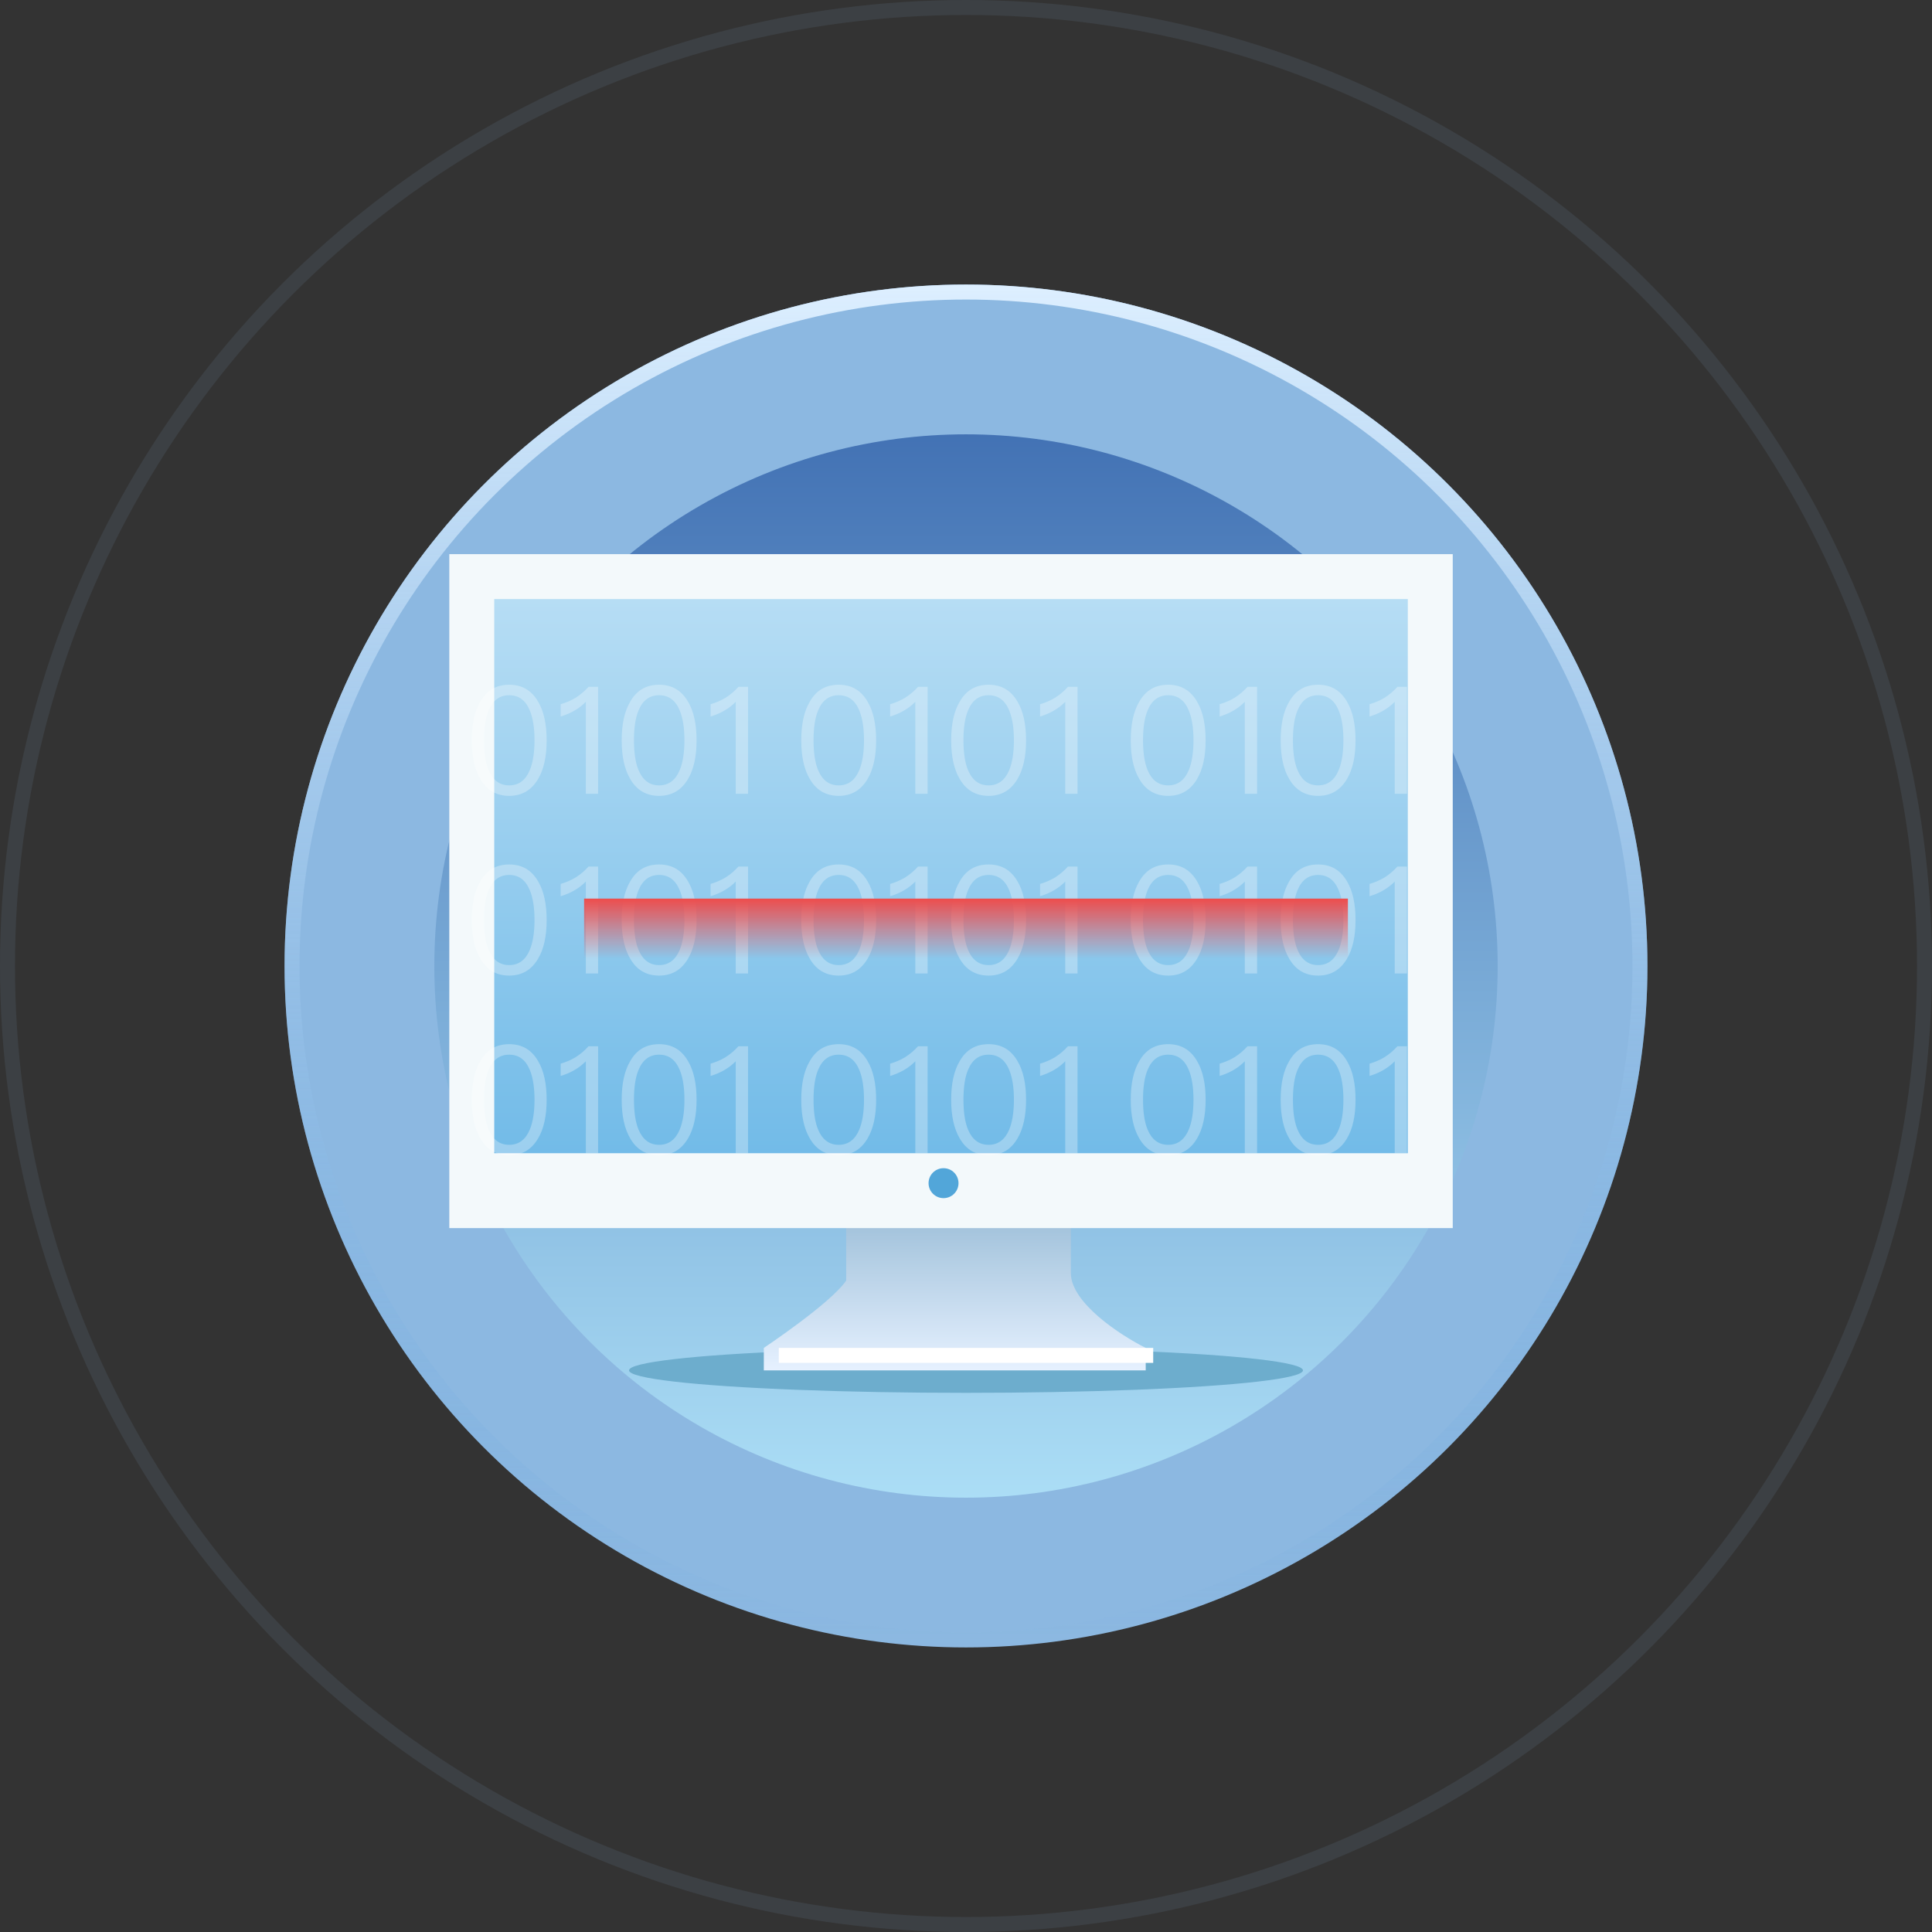 <svg width="129" height="129" viewBox="0 0 129 129" fill="none" xmlns="http://www.w3.org/2000/svg">
<rect x="0" y="0" width="129" height="129" fill="#333333" stroke="none"/>
<circle cx="64.5" cy="64.5" r="40.5" fill="url(#paint0_linear)" stroke="#8CB8E1" stroke-width="10"/>
<circle cx="64.5" cy="64.5" r="45" stroke="url(#paint1_linear)"/>
<circle opacity="0.1" cx="64.5" cy="64.5" r="64" stroke="#8CB8E1"/>
<ellipse cx="64.5" cy="91.5" rx="22.5" ry="1.5" fill="#6DADCD"/>
<path d="M56.5 85.5V78H71.5V85C71.5 87 74.833 89.167 76.5 90V91.5H51V90C51 90 55.5 87 56.5 85.5Z" fill="url(#paint2_linear)"/>
<rect x="30" y="37" width="67" height="45" fill="#F3F9FB"/>
<rect x="33" y="40" width="61" height="37" fill="url(#paint3_linear)"/>
<circle cx="63" cy="79" r="1" fill="#52A6D9"/>
<path opacity="0.3" d="M34 45.72C33.14 45.72 32.5 46.09 32.07 46.85C31.69 47.49 31.5 48.35 31.5 49.43C31.5 50.51 31.69 51.37 32.07 52.01C32.5 52.76 33.14 53.14 34 53.14C34.85 53.14 35.49 52.76 35.93 52.01C36.31 51.37 36.5 50.51 36.5 49.43C36.5 48.35 36.31 47.49 35.93 46.85C35.49 46.09 34.85 45.72 34 45.72ZM34 46.42C34.64 46.42 35.1 46.76 35.38 47.45C35.58 47.93 35.69 48.59 35.69 49.43C35.69 50.26 35.58 50.92 35.38 51.41C35.1 52.09 34.64 52.44 34 52.44C33.36 52.44 32.9 52.09 32.62 51.41C32.42 50.92 32.32 50.26 32.32 49.43C32.32 48.59 32.42 47.93 32.62 47.45C32.9 46.76 33.36 46.42 34 46.42ZM39.296 45.86C39.056 46.13 38.776 46.37 38.436 46.59C38.096 46.79 37.756 46.93 37.436 47.02V47.84C38.106 47.64 38.666 47.32 39.116 46.86V53H39.936V45.86H39.296ZM44.01 45.72C43.15 45.72 42.51 46.09 42.08 46.85C41.7 47.49 41.51 48.35 41.51 49.43C41.51 50.51 41.7 51.37 42.08 52.01C42.51 52.76 43.15 53.14 44.01 53.14C44.86 53.14 45.5 52.76 45.94 52.01C46.32 51.37 46.51 50.51 46.51 49.43C46.51 48.35 46.32 47.49 45.94 46.85C45.5 46.09 44.86 45.72 44.01 45.72ZM44.01 46.42C44.65 46.42 45.11 46.76 45.39 47.45C45.59 47.93 45.7 48.59 45.7 49.43C45.7 50.26 45.59 50.92 45.39 51.41C45.11 52.09 44.65 52.44 44.01 52.44C43.37 52.44 42.91 52.09 42.63 51.41C42.43 50.92 42.33 50.26 42.33 49.43C42.33 48.59 42.43 47.93 42.63 47.45C42.91 46.76 43.37 46.42 44.01 46.42ZM49.306 45.86C49.066 46.13 48.786 46.37 48.446 46.59C48.106 46.79 47.766 46.93 47.446 47.02V47.84C48.116 47.64 48.676 47.32 49.126 46.86V53H49.946V45.86H49.306ZM34 57.72C33.14 57.72 32.5 58.09 32.07 58.85C31.69 59.49 31.5 60.35 31.5 61.43C31.5 62.51 31.69 63.37 32.07 64.01C32.5 64.76 33.14 65.14 34 65.14C34.85 65.14 35.49 64.76 35.93 64.01C36.31 63.37 36.5 62.51 36.5 61.43C36.5 60.35 36.31 59.49 35.93 58.85C35.49 58.09 34.85 57.72 34 57.72ZM34 58.42C34.64 58.42 35.1 58.76 35.38 59.45C35.58 59.93 35.69 60.59 35.69 61.43C35.69 62.26 35.58 62.92 35.38 63.41C35.1 64.09 34.64 64.44 34 64.44C33.36 64.44 32.9 64.09 32.62 63.41C32.42 62.92 32.32 62.26 32.32 61.43C32.32 60.59 32.42 59.93 32.62 59.45C32.9 58.76 33.36 58.42 34 58.42ZM39.296 57.86C39.056 58.13 38.776 58.37 38.436 58.59C38.096 58.79 37.756 58.93 37.436 59.02V59.84C38.106 59.64 38.666 59.32 39.116 58.86V65H39.936V57.86H39.296ZM44.01 57.72C43.15 57.72 42.51 58.09 42.08 58.85C41.7 59.49 41.51 60.35 41.51 61.43C41.51 62.51 41.7 63.37 42.08 64.01C42.51 64.76 43.15 65.14 44.01 65.14C44.86 65.14 45.5 64.76 45.94 64.01C46.32 63.37 46.51 62.51 46.51 61.43C46.51 60.35 46.32 59.49 45.94 58.85C45.5 58.09 44.86 57.72 44.01 57.72ZM44.01 58.42C44.65 58.42 45.11 58.76 45.39 59.45C45.59 59.93 45.7 60.59 45.7 61.43C45.7 62.26 45.59 62.92 45.39 63.41C45.11 64.09 44.65 64.44 44.01 64.44C43.37 64.44 42.91 64.09 42.63 63.41C42.43 62.92 42.33 62.26 42.33 61.43C42.33 60.59 42.43 59.93 42.63 59.45C42.91 58.76 43.37 58.42 44.01 58.42ZM49.306 57.86C49.066 58.13 48.786 58.37 48.446 58.59C48.106 58.79 47.766 58.93 47.446 59.02V59.84C48.116 59.64 48.676 59.32 49.126 58.86V65H49.946V57.86H49.306ZM34 69.72C33.14 69.72 32.5 70.09 32.07 70.85C31.69 71.49 31.5 72.35 31.5 73.43C31.5 74.51 31.69 75.37 32.07 76.01C32.5 76.76 33.14 77.14 34 77.14C34.85 77.14 35.49 76.76 35.93 76.01C36.31 75.37 36.5 74.51 36.5 73.43C36.5 72.35 36.31 71.49 35.93 70.85C35.49 70.09 34.85 69.72 34 69.72ZM34 70.42C34.64 70.42 35.1 70.76 35.38 71.45C35.58 71.93 35.69 72.59 35.69 73.43C35.69 74.26 35.58 74.92 35.38 75.41C35.1 76.09 34.64 76.44 34 76.44C33.36 76.44 32.9 76.09 32.62 75.41C32.42 74.92 32.32 74.26 32.32 73.43C32.32 72.59 32.42 71.93 32.62 71.45C32.9 70.76 33.36 70.42 34 70.42ZM39.296 69.86C39.056 70.13 38.776 70.37 38.436 70.59C38.096 70.79 37.756 70.93 37.436 71.02V71.84C38.106 71.64 38.666 71.32 39.116 70.86V77H39.936V69.86H39.296ZM44.01 69.72C43.15 69.72 42.51 70.09 42.08 70.85C41.7 71.49 41.51 72.35 41.51 73.43C41.51 74.51 41.7 75.37 42.08 76.01C42.51 76.76 43.15 77.14 44.01 77.14C44.86 77.14 45.5 76.76 45.94 76.01C46.32 75.37 46.51 74.51 46.51 73.43C46.51 72.35 46.32 71.49 45.94 70.85C45.5 70.09 44.86 69.72 44.01 69.72ZM44.01 70.42C44.65 70.42 45.11 70.76 45.39 71.45C45.59 71.93 45.7 72.59 45.7 73.43C45.7 74.26 45.59 74.92 45.39 75.41C45.11 76.09 44.65 76.44 44.01 76.44C43.37 76.44 42.91 76.09 42.63 75.41C42.43 74.92 42.33 74.26 42.33 73.43C42.33 72.59 42.43 71.93 42.63 71.45C42.91 70.76 43.37 70.42 44.01 70.42ZM49.306 69.86C49.066 70.13 48.786 70.37 48.446 70.59C48.106 70.79 47.766 70.93 47.446 71.02V71.84C48.116 71.64 48.676 71.32 49.126 70.86V77H49.946V69.86H49.306Z" fill="white"/>
<path opacity="0.3" d="M56 45.72C55.14 45.72 54.5 46.09 54.07 46.85C53.69 47.49 53.5 48.35 53.5 49.43C53.5 50.51 53.69 51.37 54.07 52.01C54.5 52.76 55.14 53.14 56 53.14C56.85 53.14 57.49 52.76 57.93 52.01C58.31 51.37 58.5 50.51 58.5 49.43C58.5 48.35 58.31 47.49 57.93 46.85C57.49 46.09 56.85 45.72 56 45.72ZM56 46.42C56.64 46.42 57.1 46.76 57.38 47.45C57.58 47.93 57.69 48.59 57.69 49.43C57.69 50.26 57.58 50.92 57.38 51.41C57.1 52.09 56.64 52.44 56 52.44C55.36 52.44 54.9 52.09 54.62 51.41C54.42 50.92 54.32 50.26 54.32 49.43C54.32 48.59 54.42 47.93 54.62 47.45C54.9 46.76 55.36 46.42 56 46.42ZM61.296 45.86C61.056 46.13 60.776 46.37 60.436 46.59C60.096 46.79 59.756 46.93 59.436 47.02V47.84C60.106 47.64 60.666 47.32 61.116 46.86V53H61.936V45.86H61.296ZM66.01 45.72C65.15 45.72 64.51 46.09 64.08 46.85C63.7 47.49 63.51 48.35 63.51 49.43C63.51 50.51 63.7 51.37 64.08 52.01C64.51 52.76 65.15 53.14 66.01 53.14C66.86 53.14 67.5 52.76 67.94 52.01C68.32 51.37 68.51 50.51 68.51 49.43C68.51 48.35 68.32 47.49 67.94 46.85C67.5 46.09 66.86 45.72 66.01 45.72ZM66.01 46.42C66.65 46.42 67.11 46.76 67.39 47.45C67.59 47.93 67.7 48.59 67.7 49.43C67.7 50.26 67.59 50.92 67.39 51.41C67.11 52.09 66.65 52.44 66.01 52.44C65.37 52.44 64.91 52.09 64.63 51.41C64.43 50.92 64.33 50.26 64.33 49.43C64.33 48.59 64.43 47.93 64.63 47.45C64.91 46.76 65.37 46.42 66.01 46.42ZM71.306 45.86C71.066 46.13 70.786 46.37 70.446 46.59C70.106 46.79 69.766 46.93 69.446 47.02V47.84C70.116 47.64 70.676 47.32 71.126 46.86V53H71.946V45.86H71.306ZM56 57.72C55.14 57.72 54.5 58.09 54.07 58.85C53.69 59.49 53.5 60.35 53.5 61.43C53.5 62.51 53.69 63.37 54.07 64.01C54.5 64.76 55.14 65.14 56 65.14C56.85 65.14 57.49 64.76 57.93 64.01C58.31 63.37 58.5 62.51 58.5 61.43C58.5 60.35 58.31 59.49 57.93 58.85C57.49 58.09 56.85 57.72 56 57.72ZM56 58.42C56.64 58.42 57.1 58.76 57.38 59.45C57.58 59.93 57.69 60.59 57.69 61.43C57.69 62.26 57.58 62.92 57.38 63.41C57.1 64.09 56.64 64.44 56 64.44C55.36 64.44 54.9 64.09 54.62 63.41C54.42 62.92 54.32 62.26 54.32 61.43C54.32 60.59 54.42 59.93 54.62 59.45C54.9 58.76 55.36 58.42 56 58.42ZM61.296 57.86C61.056 58.13 60.776 58.37 60.436 58.59C60.096 58.79 59.756 58.93 59.436 59.02V59.84C60.106 59.64 60.666 59.32 61.116 58.86V65H61.936V57.86H61.296ZM66.01 57.72C65.15 57.72 64.51 58.09 64.08 58.85C63.7 59.49 63.51 60.35 63.51 61.43C63.51 62.51 63.7 63.37 64.08 64.01C64.51 64.76 65.15 65.14 66.01 65.14C66.86 65.14 67.5 64.76 67.94 64.01C68.32 63.37 68.51 62.51 68.51 61.43C68.51 60.35 68.32 59.49 67.94 58.85C67.5 58.09 66.86 57.72 66.01 57.72ZM66.01 58.42C66.65 58.42 67.11 58.76 67.39 59.45C67.59 59.93 67.7 60.59 67.7 61.43C67.7 62.26 67.59 62.92 67.39 63.41C67.11 64.09 66.65 64.44 66.01 64.44C65.37 64.44 64.91 64.09 64.63 63.41C64.43 62.92 64.33 62.26 64.33 61.43C64.33 60.59 64.43 59.93 64.63 59.45C64.91 58.76 65.37 58.42 66.01 58.42ZM71.306 57.86C71.066 58.13 70.786 58.37 70.446 58.59C70.106 58.79 69.766 58.93 69.446 59.02V59.84C70.116 59.64 70.676 59.32 71.126 58.86V65H71.946V57.86H71.306ZM56 69.72C55.14 69.72 54.5 70.09 54.07 70.85C53.69 71.49 53.5 72.35 53.5 73.43C53.5 74.51 53.69 75.37 54.07 76.01C54.5 76.76 55.14 77.14 56 77.14C56.85 77.14 57.49 76.76 57.93 76.01C58.31 75.37 58.5 74.51 58.5 73.43C58.5 72.35 58.31 71.49 57.93 70.85C57.49 70.09 56.85 69.72 56 69.72ZM56 70.42C56.64 70.42 57.1 70.76 57.38 71.45C57.58 71.93 57.69 72.59 57.69 73.43C57.69 74.26 57.58 74.92 57.38 75.41C57.1 76.09 56.64 76.44 56 76.44C55.36 76.44 54.9 76.09 54.62 75.41C54.42 74.92 54.32 74.26 54.32 73.43C54.32 72.59 54.42 71.93 54.62 71.45C54.9 70.76 55.36 70.42 56 70.42ZM61.296 69.86C61.056 70.13 60.776 70.37 60.436 70.59C60.096 70.79 59.756 70.93 59.436 71.02V71.84C60.106 71.64 60.666 71.32 61.116 70.86V77H61.936V69.86H61.296ZM66.01 69.72C65.15 69.72 64.51 70.09 64.08 70.85C63.7 71.49 63.51 72.35 63.51 73.43C63.51 74.51 63.7 75.37 64.08 76.01C64.51 76.76 65.15 77.14 66.01 77.14C66.86 77.14 67.5 76.76 67.94 76.01C68.32 75.37 68.51 74.51 68.51 73.43C68.51 72.35 68.32 71.49 67.94 70.85C67.5 70.09 66.86 69.72 66.01 69.72ZM66.01 70.42C66.65 70.42 67.11 70.76 67.39 71.45C67.59 71.93 67.7 72.59 67.7 73.43C67.7 74.26 67.59 74.92 67.39 75.41C67.11 76.09 66.65 76.44 66.01 76.44C65.37 76.44 64.91 76.09 64.63 75.41C64.43 74.92 64.33 74.26 64.33 73.43C64.33 72.59 64.43 71.93 64.63 71.45C64.91 70.76 65.37 70.42 66.01 70.42ZM71.306 69.86C71.066 70.13 70.786 70.37 70.446 70.59C70.106 70.79 69.766 70.93 69.446 71.02V71.84C70.116 71.64 70.676 71.32 71.126 70.86V77H71.946V69.86H71.306Z" fill="white"/>
<path opacity="0.3" d="M78 45.72C77.14 45.72 76.5 46.09 76.07 46.85C75.69 47.49 75.5 48.35 75.5 49.43C75.5 50.51 75.69 51.37 76.07 52.01C76.5 52.76 77.14 53.14 78 53.14C78.85 53.14 79.49 52.76 79.93 52.01C80.31 51.37 80.5 50.51 80.5 49.43C80.5 48.35 80.31 47.49 79.93 46.85C79.49 46.09 78.85 45.72 78 45.72ZM78 46.42C78.64 46.42 79.1 46.76 79.38 47.45C79.58 47.93 79.69 48.59 79.69 49.43C79.69 50.26 79.58 50.92 79.38 51.41C79.1 52.09 78.64 52.44 78 52.44C77.36 52.44 76.9 52.09 76.62 51.41C76.42 50.92 76.32 50.26 76.32 49.43C76.32 48.59 76.42 47.93 76.62 47.45C76.9 46.76 77.36 46.42 78 46.42ZM83.296 45.86C83.056 46.13 82.776 46.37 82.436 46.59C82.096 46.79 81.756 46.93 81.436 47.02V47.84C82.106 47.64 82.666 47.32 83.116 46.86V53H83.936V45.86H83.296ZM88.01 45.72C87.15 45.72 86.51 46.09 86.08 46.85C85.7 47.49 85.51 48.35 85.51 49.43C85.51 50.51 85.7 51.37 86.08 52.01C86.51 52.76 87.15 53.14 88.01 53.14C88.86 53.14 89.5 52.76 89.94 52.01C90.32 51.37 90.51 50.51 90.51 49.43C90.51 48.35 90.32 47.49 89.94 46.85C89.5 46.09 88.86 45.72 88.01 45.72ZM88.01 46.42C88.65 46.42 89.11 46.76 89.39 47.45C89.59 47.93 89.7 48.59 89.7 49.43C89.7 50.26 89.59 50.92 89.39 51.41C89.11 52.09 88.65 52.44 88.01 52.44C87.37 52.44 86.91 52.09 86.63 51.41C86.43 50.92 86.33 50.26 86.33 49.43C86.33 48.59 86.43 47.93 86.63 47.45C86.91 46.76 87.37 46.42 88.01 46.42ZM93.306 45.86C93.066 46.13 92.786 46.37 92.446 46.59C92.106 46.79 91.766 46.93 91.446 47.02V47.84C92.116 47.64 92.676 47.32 93.126 46.86V53H93.946V45.86H93.306ZM78 57.72C77.14 57.72 76.5 58.09 76.07 58.85C75.69 59.49 75.5 60.35 75.5 61.43C75.5 62.51 75.69 63.37 76.07 64.01C76.5 64.76 77.14 65.14 78 65.14C78.85 65.14 79.49 64.76 79.93 64.01C80.31 63.37 80.5 62.51 80.5 61.43C80.5 60.35 80.31 59.49 79.93 58.85C79.49 58.09 78.85 57.72 78 57.72ZM78 58.42C78.64 58.42 79.1 58.76 79.38 59.45C79.58 59.93 79.69 60.59 79.69 61.43C79.69 62.26 79.58 62.92 79.38 63.41C79.1 64.09 78.64 64.44 78 64.44C77.36 64.44 76.9 64.09 76.62 63.41C76.42 62.92 76.32 62.26 76.32 61.43C76.32 60.59 76.42 59.93 76.62 59.45C76.9 58.76 77.36 58.42 78 58.42ZM83.296 57.86C83.056 58.13 82.776 58.37 82.436 58.59C82.096 58.79 81.756 58.93 81.436 59.02V59.84C82.106 59.64 82.666 59.32 83.116 58.86V65H83.936V57.86H83.296ZM88.01 57.72C87.15 57.72 86.51 58.09 86.08 58.85C85.7 59.49 85.51 60.35 85.51 61.43C85.51 62.51 85.7 63.37 86.08 64.01C86.51 64.76 87.15 65.14 88.01 65.14C88.86 65.14 89.5 64.76 89.94 64.01C90.32 63.37 90.51 62.51 90.51 61.43C90.51 60.35 90.32 59.49 89.94 58.85C89.5 58.09 88.86 57.72 88.01 57.72ZM88.01 58.42C88.65 58.42 89.11 58.76 89.39 59.45C89.59 59.93 89.7 60.59 89.7 61.43C89.7 62.26 89.59 62.92 89.39 63.41C89.11 64.09 88.65 64.44 88.01 64.44C87.37 64.44 86.91 64.09 86.63 63.41C86.43 62.92 86.33 62.26 86.33 61.43C86.33 60.59 86.43 59.93 86.63 59.45C86.91 58.76 87.37 58.42 88.01 58.42ZM93.306 57.86C93.066 58.13 92.786 58.37 92.446 58.59C92.106 58.79 91.766 58.93 91.446 59.02V59.84C92.116 59.64 92.676 59.32 93.126 58.86V65H93.946V57.86H93.306ZM78 69.72C77.14 69.72 76.5 70.09 76.07 70.85C75.69 71.49 75.5 72.35 75.5 73.43C75.5 74.51 75.69 75.37 76.07 76.01C76.5 76.76 77.14 77.14 78 77.14C78.85 77.14 79.49 76.76 79.93 76.01C80.31 75.37 80.5 74.51 80.5 73.43C80.5 72.35 80.31 71.49 79.93 70.85C79.49 70.09 78.85 69.72 78 69.72ZM78 70.42C78.64 70.42 79.1 70.76 79.38 71.45C79.58 71.93 79.69 72.59 79.69 73.43C79.69 74.26 79.58 74.92 79.38 75.41C79.1 76.09 78.64 76.44 78 76.44C77.36 76.44 76.9 76.09 76.62 75.41C76.42 74.92 76.32 74.26 76.32 73.43C76.32 72.59 76.42 71.93 76.62 71.45C76.9 70.76 77.36 70.42 78 70.42ZM83.296 69.86C83.056 70.13 82.776 70.37 82.436 70.59C82.096 70.79 81.756 70.93 81.436 71.02V71.84C82.106 71.64 82.666 71.32 83.116 70.86V77H83.936V69.86H83.296ZM88.01 69.72C87.15 69.72 86.51 70.09 86.08 70.85C85.7 71.49 85.51 72.35 85.51 73.43C85.51 74.51 85.7 75.37 86.08 76.01C86.51 76.76 87.15 77.14 88.01 77.14C88.86 77.14 89.5 76.76 89.94 76.01C90.32 75.37 90.51 74.51 90.51 73.43C90.51 72.35 90.32 71.49 89.94 70.85C89.5 70.09 88.86 69.72 88.01 69.72ZM88.01 70.42C88.65 70.42 89.11 70.76 89.39 71.45C89.59 71.93 89.7 72.59 89.7 73.43C89.7 74.26 89.59 74.92 89.39 75.41C89.11 76.09 88.65 76.44 88.01 76.44C87.37 76.44 86.91 76.09 86.63 75.41C86.43 74.92 86.33 74.26 86.33 73.43C86.33 72.59 86.43 71.93 86.63 71.45C86.91 70.76 87.37 70.42 88.01 70.42ZM93.306 69.86C93.066 70.13 92.786 70.37 92.446 70.59C92.106 70.79 91.766 70.93 91.446 71.02V71.84C92.116 71.64 92.676 71.32 93.126 70.86V77H93.946V69.86H93.306Z" fill="white"/>
<rect x="39" y="60" width="51" height="4" fill="url(#paint4_linear)"/>
<rect x="52" y="90" width="25" height="1" fill="white"/>
<defs>
<linearGradient id="paint0_linear" x1="64.5" y1="19" x2="64.5" y2="110" gradientUnits="userSpaceOnUse">
<stop stop-color="#3463AB"/>
<stop offset="1" stop-color="#BAEDFF"/>
</linearGradient>
<linearGradient id="paint1_linear" x1="64.5" y1="19" x2="64.5" y2="110" gradientUnits="userSpaceOnUse">
<stop stop-color="#DDEFFF"/>
<stop offset="1" stop-color="#5E9ED9" stop-opacity="0"/>
</linearGradient>
<linearGradient id="paint2_linear" x1="63.75" y1="78" x2="63.75" y2="91.5" gradientUnits="userSpaceOnUse">
<stop stop-color="#89B1CE"/>
<stop offset="1" stop-color="#E6F1FF"/>
</linearGradient>
<linearGradient id="paint3_linear" x1="63.5" y1="40" x2="63.5" y2="77" gradientUnits="userSpaceOnUse">
<stop stop-color="#B6DDF4"/>
<stop offset="1" stop-color="#72BBE8"/>
</linearGradient>
<linearGradient id="paint4_linear" x1="64.5" y1="60" x2="64.5" y2="64" gradientUnits="userSpaceOnUse">
<stop stop-color="#ED4D4D"/>
<stop offset="1" stop-color="#ED4D4D" stop-opacity="0"/>
</linearGradient>
</defs>
</svg>
